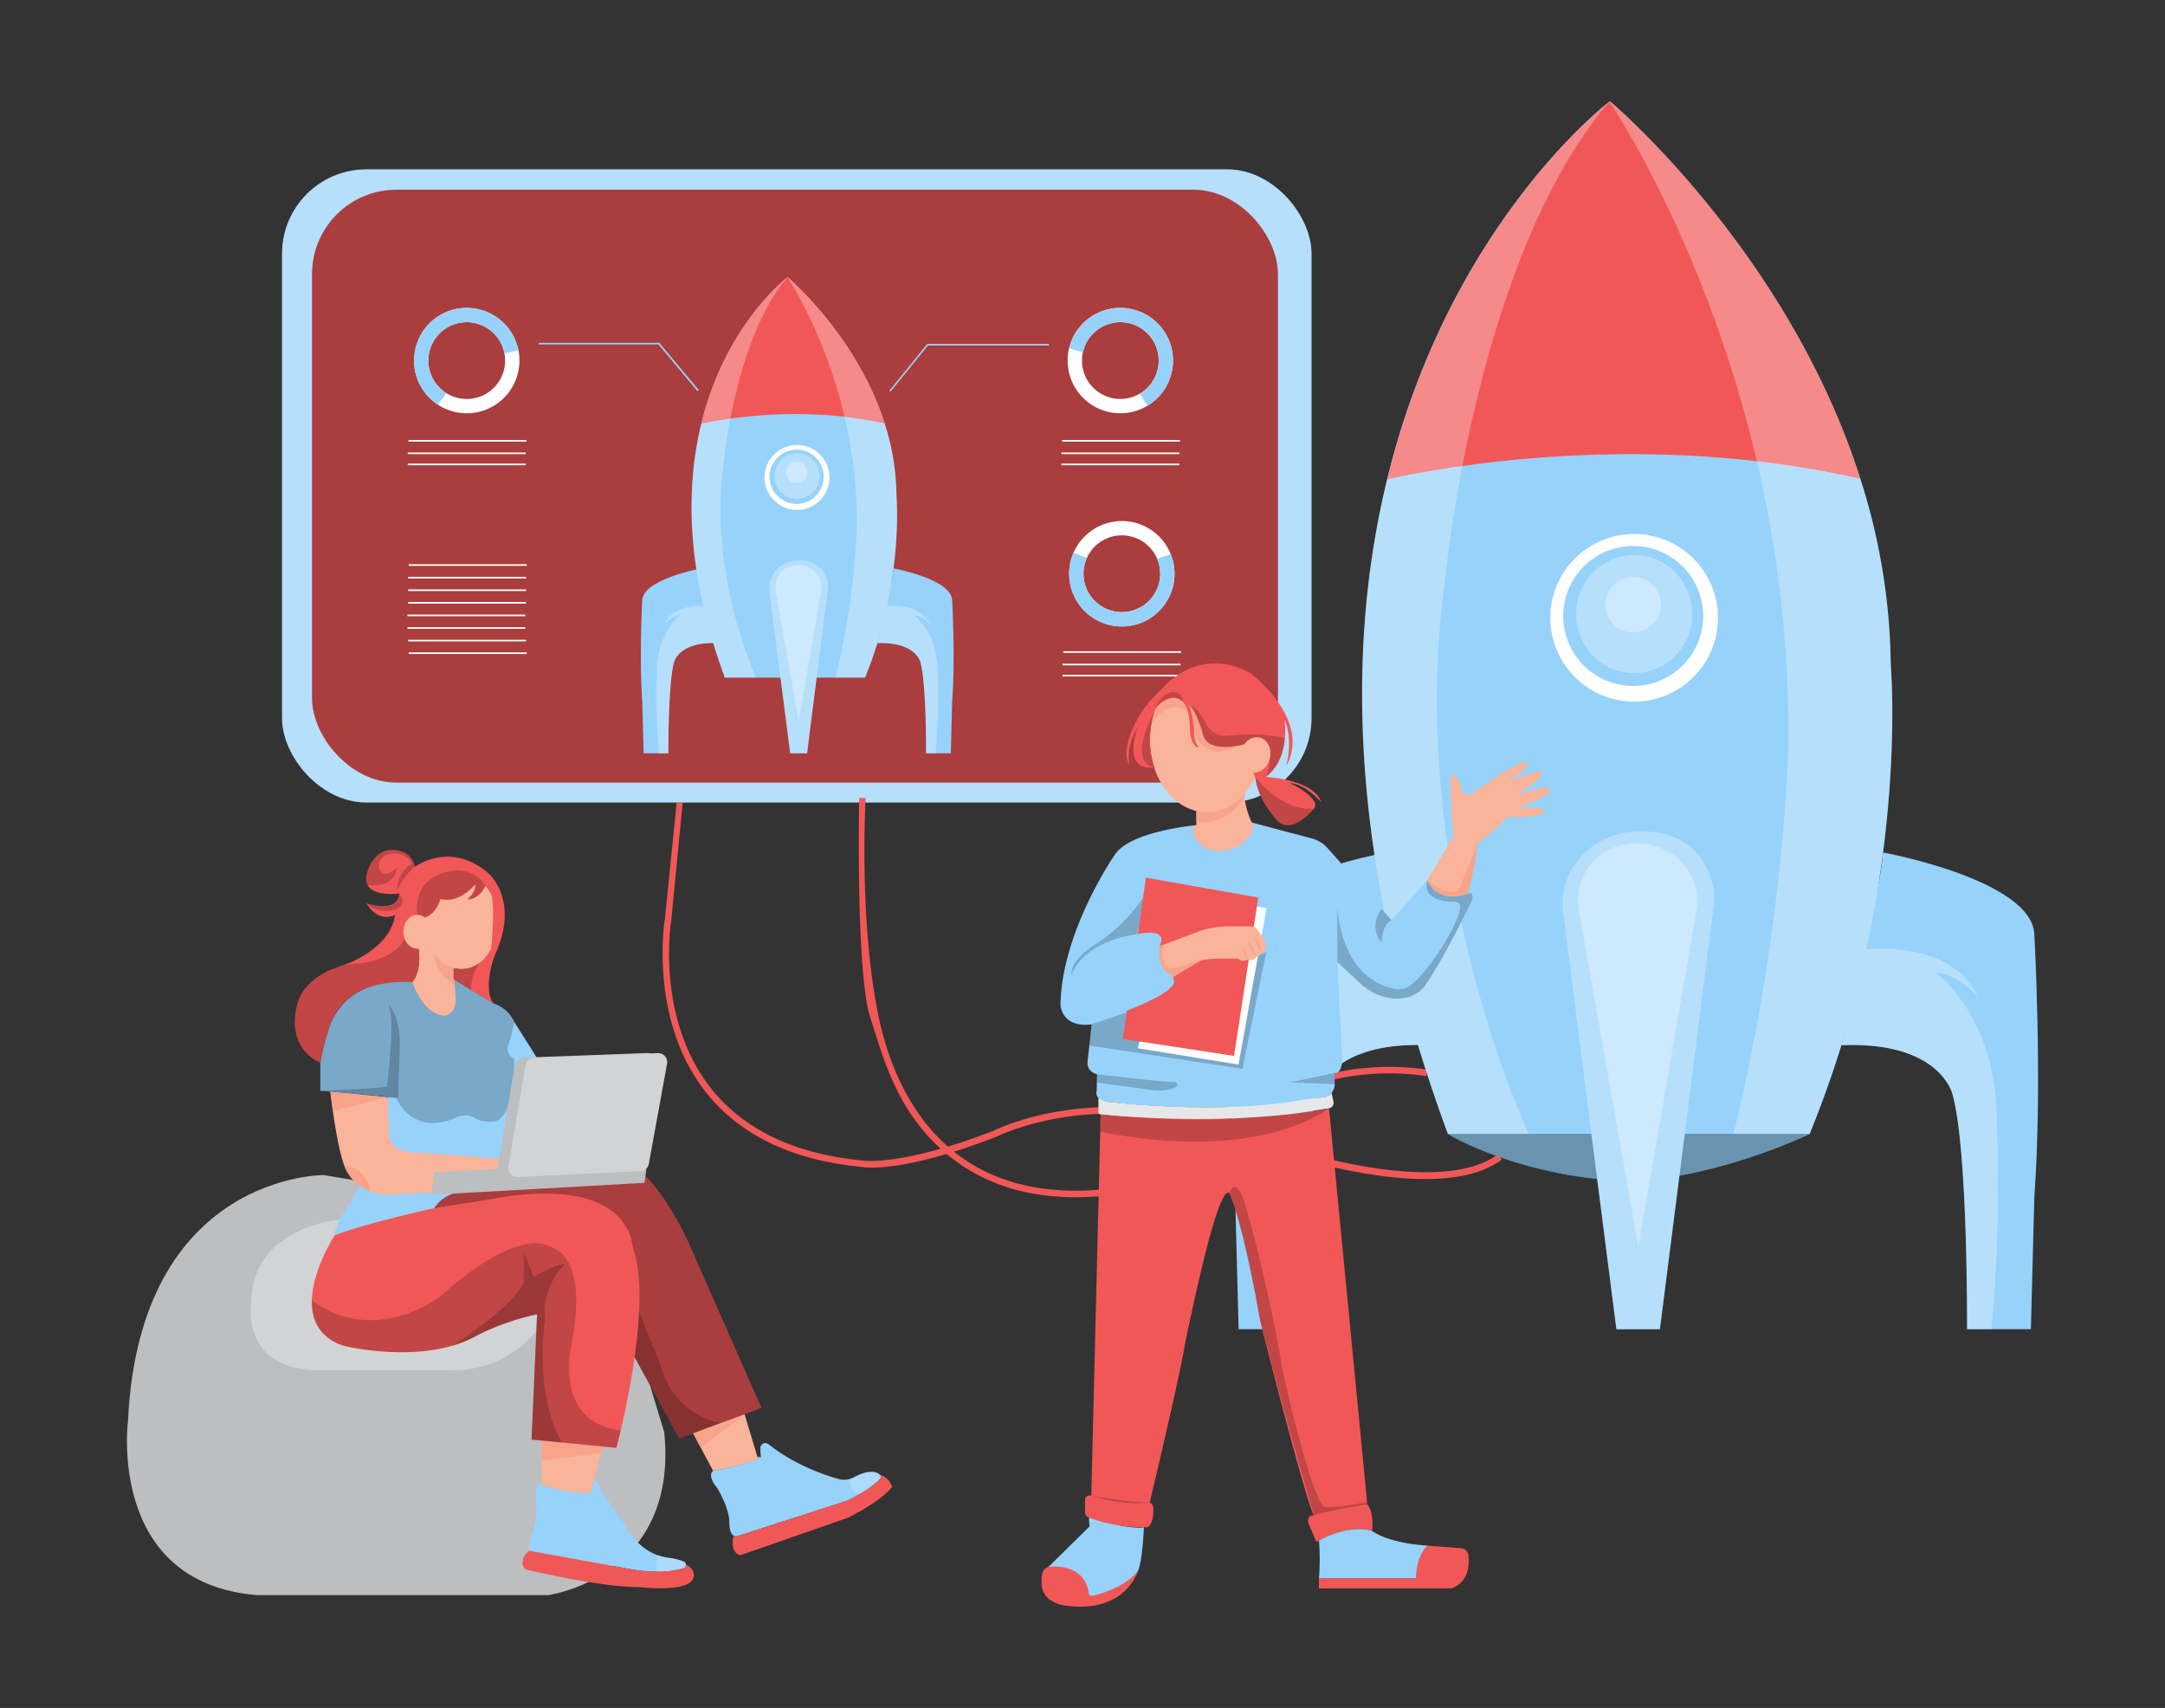  <!DOCTYPE svg PUBLIC "-//W3C//DTD SVG 1.1//EN" "http://www.w3.org/Graphics/SVG/1.1/DTD/svg11.dtd">

<svg id="b4f396bd-6f74-4a2b-ac17-b2b4bb9d78be" data-name="Layer 1" xmlns="http://www.w3.org/2000/svg" width="865.76" height="682.89" viewBox="0 0 865.76 682.89">

<rect x="0" y="0" width="865.76" height="682.89" fill="#333333" stroke="none"/>

<rect x="112.79" y="67.72" width="411.67" height="253.13" rx="33.72" fill="#97D2FB" data-primary="true"/>

<rect x="112.79" y="67.72" width="411.67" height="253.13" rx="33.72" fill="#fff" opacity="0.3"/>

<path d="M430.16,478.69c-21.56,0-39.5-6.34-53.49-18.93-18.19-16.37-23.33-36.33-28.73-53.19-5.75-18-4.37-87.38-4.36-87.53l2.58.09c0,.36-2.73,46.37,4.69,84.87,4.64,24.09,14.53,42.12,27.56,53.85,17,15.3,40.18,21,68.84,17,.18,0,20.51-3.46,43.47-24A91.74,91.74,0,0,1,522.54,432a103.2,103.2,0,0,1,48.21-4.31l-.37,2.56a100.63,100.63,0,0,0-47,4.2,89.13,89.13,0,0,0-30.92,18.33c-23.58,21.1-44,24.5-44.82,24.64A126,126,0,0,1,430.16,478.69Z" fill="#F25757" data-secondary="true"/>

<path d="M569.92,471.42c-31.16,0-68.8-14-71-14.83-29.72-12.54-55.46-12.42-71.83-10.12-17.75,2.49-28.63,8-28.74,8.08l-.12.05c-37,14.37-52.36,12.26-53.59,12-28.29-2.72-49.51-13.08-63.06-30.79-22.11-28.86-15.82-67.73-15.75-68.11l2.55.43c-.06.38-6.15,38.17,15.26,66.13,13.11,17.11,33.74,27.12,61.3,29.77h.11c.15,0,15.24,2.45,52.18-11.88,1-.51,11.74-5.8,29.38-8.29,16.72-2.37,43-2.5,73.27,10.27.68.25,72.54,27,99.12,7.42l1.53,2.09C592.88,469.36,581.87,471.42,569.92,471.42Z" fill="#F25757" data-secondary="true"/>

<path d="M579,453.4s20.52,12.63,54.35,17.35A123.42,123.42,0,0,0,677,469a226.46,226.46,0,0,0,46.68-15.57Z" fill="#97D2FB" data-primary="true"/>

<path d="M579,453.4s20.52,12.63,54.35,17.35A123.42,123.42,0,0,0,677,469a226.46,226.46,0,0,0,46.68-15.57Z" opacity="0.3"/>

<rect x="124.79" y="75.87" width="386.24" height="237.02" rx="33.72" fill="#F25757" data-secondary="true"/>

<rect x="124.79" y="75.87" width="386.24" height="237.02" rx="33.72" opacity="0.3"/>

<path d="M356,156.56a.33.33,0,0,1-.21-.07.32.32,0,0,1,0-.45l15-18.53h48.42a.32.32,0,1,1,0,.64H371.07l-14.83,18.29A.33.33,0,0,1,356,156.56Z" fill="#97D2FB" data-primary="true"/>

<path d="M448,123.1a21.07,21.07,0,1,0,21.07,21.07A21.07,21.07,0,0,0,448,123.1Zm0,36.41a15.34,15.34,0,1,1,15.35-15.34A15.34,15.34,0,0,1,448,159.51Z" fill="#fff"/>

<path d="M458.89,162.23a21.07,21.07,0,1,0-31.35-23l5.52,1.59a15.34,15.34,0,1,1,22.69,16.59Z" fill="#97D2FB" data-primary="true"/>

<path d="M460.85,246.55a21.07,21.07,0,1,0-29.39-4.91A21.06,21.06,0,0,0,460.85,246.55ZM439.7,216.91a15.34,15.34,0,1,1-3.58,21.4A15.35,15.35,0,0,1,439.7,216.91Z" fill="#fff"/>

<path d="M429.29,221a21.07,21.07,0,1,0,38.86.51l-5.41,1.9a15.34,15.34,0,1,1-28.11-.32Z" fill="#97D2FB" data-primary="true"/>

<rect x="424.72" y="175.92" width="47.17" height="0.65" fill="#fff"/>

<rect x="424.45" y="180.92" width="47.17" height="0.65" fill="#fff"/>

<rect x="424.45" y="185.36" width="47.17" height="0.65" fill="#fff"/>

<path d="M166.8,137.1a21.07,21.07,0,1,0,26.92-12.77A21.07,21.07,0,0,0,166.8,137.1Zm34.3,12.22a15.35,15.35,0,1,1-9.31-19.6A15.34,15.34,0,0,1,201.1,149.32Z" fill="#fff"/>

<path d="M207.3,140a21.07,21.07,0,1,0-32.17,21.81l3.35-4.66a15.34,15.34,0,1,1,23.25-15.8Z" fill="#97D2FB" data-primary="true"/>

<rect x="163.33" y="175.92" width="47.17" height="0.65" fill="#fff"/>

<rect x="163.06" y="180.92" width="47.17" height="0.65" fill="#fff"/>

<rect x="163.06" y="185.36" width="47.17" height="0.65" fill="#fff"/>

<rect x="163.47" y="225.59" width="47.17" height="0.65" fill="#fff"/>

<rect x="163.19" y="230.63" width="47.17" height="0.65" fill="#fff"/>

<rect x="163.19" y="235.66" width="47.17" height="0.65" fill="#fff"/>

<rect x="163.19" y="240.7" width="47.17" height="0.65" fill="#fff"/>

<rect x="162.92" y="245.73" width="47.17" height="0.65" fill="#fff"/>

<rect x="162.92" y="250.77" width="47.17" height="0.65" fill="#fff"/>

<rect x="163.19" y="255.8" width="47.17" height="0.65" fill="#fff"/>

<rect x="163.47" y="260.84" width="47.17" height="0.65" fill="#fff"/>

<rect x="425.16" y="260.37" width="47.17" height="0.65" fill="#fff"/>

<rect x="424.89" y="265.37" width="47.17" height="0.65" fill="#fff"/>

<rect x="424.89" y="269.81" width="47.17" height="0.65" fill="#fff"/>

<path d="M279,156.31a.33.33,0,0,1-.25-.11l-15.44-18.48H215.77a.32.32,0,0,1-.33-.32.33.33,0,0,1,.33-.33h47.88l.1.12,15.54,18.59a.33.33,0,0,1-.05.46A.31.31,0,0,1,279,156.31Z" fill="#97D2FB" data-primary="true"/>

<path d="M493.92,478.38l1.39,53.09h25.53s-.41-71.9,5.83-94c0,0,4.85-21.22,44.41-19.56,0,0-5.47-16.9-10.26-38.29h0a308.55,308.55,0,0,1-6.41-38.77s-59.94,11-60.49,32.95C493.92,373.76,490.59,432.87,493.92,478.38Z" fill="#97D2FB" data-primary="true"/>

<path d="M511.13,531.47h9.71s-.41-71.9,5.83-94c0,0,4.85-21.22,44.41-19.56,0,0-5.47-16.9-10.26-38.29h0s-33.32-4.15-44.42,18.87c.25-.28,8.19-9.18,17.2-9.57,0,0-24.69,16.51-24.69,60.08C508.91,449,507,490.49,511.13,531.47Z" fill="#fff" opacity="0.3"/>

<path d="M813.52,478.38l-1.39,53.09H786.6s.42-71.9-5.83-94c0,0-4.85-21.22-44.41-19.56,0,0,4.56-17.2,9.35-38.59l-.16-.88c2.74-12.23,6.33-24.75,7.48-37.6,0,0,59.94,11,60.49,32.95C813.52,373.76,816.85,432.87,813.52,478.38Z" fill="#97D2FB" data-primary="true"/>

<path d="M796.31,531.47H786.6s.42-71.9-5.83-94c0,0-4.85-21.22-44.41-19.56,0,0,5.22-16.83,10-38.22l.26-.08s33.31-4.15,44.41,18.87c-.25-.28-8.19-9.18-17.2-9.57,0,0,24.69,16.51,24.69,60.08C798.53,449,800.48,490.49,796.31,531.47Z" fill="#fff" opacity="0.3"/>

<path d="M723.63,453.4H579c-40.63-110.17-40.16-196.88-24.29-261.8C579.09,92,639.66,43.7,643.59,40.65h0l.2-.15s71.07,59.75,100.13,150.92a250.17,250.17,0,0,1,12.16,74.38S764,354.92,723.63,453.4Z" fill="#97D2FB" data-primary="true"/>

<path d="M646.38,531.47h17.39L685.22,363a27.31,27.31,0,0,0-4.72-19.41c-4.71-6.57-13.37-12.68-29.17-10.83a30.57,30.57,0,0,0-21.5,12.72A27.5,27.5,0,0,0,625.08,365Z" fill="#97D2FB" data-primary="true"/>

<path d="M646.38,531.47h17.39L685.22,363a27.31,27.31,0,0,0-4.72-19.41c-4.71-6.57-13.37-12.68-29.17-10.83a30.57,30.57,0,0,0-21.5,12.72A27.5,27.5,0,0,0,625.08,365Z" fill="#fff" opacity="0.3"/>

<path d="M655.15,498.54,631.4,364.19a22.79,22.79,0,0,1,11.11-24,25.18,25.18,0,0,1,12.56-3,26.5,26.5,0,0,1,11.75,3.13,22.85,22.85,0,0,1,11.54,24.11Z" fill="#fff" opacity="0.3"/>

<path d="M743.92,191.41c-86.2-19.63-167.41-4.59-189.17.19C579.09,92,639.66,43.7,643.59,40.65h0l.2-.15S714.86,100.24,743.92,191.41Z" fill="#F25757" data-secondary="true"/>

<circle cx="653.48" cy="247.02" r="33.51" fill="#fff"/>

<circle cx="653.1" cy="246.29" r="27.99" fill="#97D2FB" data-primary="true"/>

<ellipse cx="653.51" cy="245.56" rx="23.2" ry="23.59" fill="#fff" opacity="0.3"/>

<circle cx="653.1" cy="241.77" r="11.1" fill="#fff" opacity="0.3"/>

<path d="M611.37,453.4H579c-103-279.22,58.09-407.74,64.55-412.76,0,0,0,0,0,0-53.75,62.72-65.75,191.61-65.75,191.61C561.77,348.88,611.37,453.4,611.37,453.4Z" fill="#fff" opacity="0.3"/>

<path d="M723.63,453.4H693.21c20.4-82.63,21.91-154.59,21.91-154.59,2.27-150.34-71.53-258.16-71.53-258.16h0l.2-.15s111.36,93.61,112.29,225.3C756.08,265.79,764,354.92,723.63,453.4Z" fill="#fff" opacity="0.3"/>

<path d="M256.84,280.61l.54,20.59h9.9s-.16-27.88,2.26-36.46c0,0,1.88-8.23,17.22-7.58,0,0-2.12-6.55-4-14.85h0a119,119,0,0,1-2.48-15s-23.24,4.27-23.46,12.77C256.84,240.05,255.55,263,256.84,280.61Z" fill="#97D2FB" data-primary="true"/>

<path d="M263.51,301.2h3.77s-.16-27.88,2.26-36.46c0,0,1.88-8.23,17.22-7.58,0,0-2.12-6.55-4-14.85h0s-12.92-1.61-17.22,7.31c.1-.1,3.17-3.56,6.67-3.71,0,0-9.58,6.41-9.58,23.3A248.77,248.77,0,0,0,263.51,301.2Z" fill="#fff" opacity="0.3"/>

<path d="M380.76,280.61l-.54,20.59h-9.89s.16-27.88-2.26-36.46c0,0-1.89-8.23-17.22-7.58,0,0,1.76-6.67,3.62-15l-.06-.34c1.06-4.74,2.45-9.59,2.9-14.57,0,0,23.24,4.27,23.45,12.77C380.76,240.05,382.06,263,380.76,280.61Z" fill="#97D2FB" data-primary="true"/>

<path d="M374.09,301.2h-3.76s.16-27.88-2.26-36.46c0,0-1.89-8.23-17.22-7.58,0,0,2-6.53,3.88-14.82l.1,0s12.91-1.61,17.22,7.31c-.1-.1-3.18-3.56-6.67-3.71,0,0,9.57,6.41,9.57,23.3A246.69,246.69,0,0,1,374.09,301.2Z" fill="#fff" opacity="0.3"/>

<path d="M345.91,270.93H289.85c-15.76-42.72-15.57-76.34-9.42-101.51,9.44-38.62,32.92-57.35,34.44-58.53h0l.08-.06s27.56,23.16,38.83,58.51a97.23,97.23,0,0,1,4.71,28.85S361.57,232.74,345.91,270.93Z" fill="#97D2FB" data-primary="true"/>

<path d="M316,301.2h6.74L331,235.89a10.63,10.63,0,0,0-1.83-7.53c-1.83-2.55-5.19-4.92-11.31-4.2a11.86,11.86,0,0,0-8.34,4.93,10.69,10.69,0,0,0-1.84,7.55Z" fill="#97D2FB" data-primary="true"/>

<path d="M316,301.2h6.74L331,235.89a10.63,10.63,0,0,0-1.83-7.53c-1.83-2.55-5.19-4.92-11.31-4.2a11.86,11.86,0,0,0-8.34,4.93,10.69,10.69,0,0,0-1.84,7.55Z" fill="#fff" opacity="0.3"/>

<path d="M319.36,288.43l-9.21-52.09a8.83,8.83,0,0,1,4.31-9.29,9.76,9.76,0,0,1,4.87-1.17,10.33,10.33,0,0,1,4.55,1.21,8.88,8.88,0,0,1,4.48,9.35Z" fill="#fff" opacity="0.3"/>

<path d="M353.78,169.34c-33.43-7.6-64.91-1.77-73.35.08,9.44-38.62,32.92-57.35,34.44-58.53h0l.08-.06S342.51,134,353.78,169.34Z" fill="#F25757" data-secondary="true"/>

<circle cx="318.71" cy="190.91" r="12.99" fill="#fff"/>

<circle cx="318.56" cy="190.63" r="10.85" fill="#97D2FB" data-primary="true"/>

<ellipse cx="318.72" cy="190.34" rx="9" ry="9.15" fill="#fff" opacity="0.3"/>

<circle cx="318.56" cy="188.87" r="4.3" fill="#fff" opacity="0.3"/>

<path d="M302.38,270.93H289.85c-39.93-108.26,22.52-158.1,25-160,0,0,0,0,0,0-20.85,24.32-25.5,74.3-25.5,74.3C283.15,230.4,302.38,270.93,302.38,270.93Z" fill="#fff" opacity="0.3"/>

<path d="M345.91,270.93H334.12A307.16,307.16,0,0,0,342.61,211c.88-58.29-27.74-100.1-27.74-100.1h0l.08-.06s43.18,36.29,43.54,87.36C358.49,198.19,361.57,232.74,345.91,270.93Z" fill="#fff" opacity="0.3"/>

<path d="M51.19,568s-8.58,64.71,51.45,69.78H219.25s52.26-7.11,46.37-65.14l-25.69-84.55L129.34,469.83S55.87,469.4,51.19,568Z" fill="#bcbec0"/>

<path d="M135.9,487.62s-33.36,2.42-35.34,31.12q-.06,1-.18,1.92c-.56,4.34-1.9,25.3,24.32,27.19H181s24,1.44,37-21L196.19,503.3,159.87,494Z" fill="#d1d3d4"/>

<path d="M304.48,562.93,288.12,569l-16.44,6.14-21.48-39-4.9-3.39-72.79-50.28,4.92-19.22,36.28,3.1L255,467.6s9.31,5.94,19.93,28.35Z" fill="#F25757" data-secondary="true"/>

<path d="M304.48,562.93,288.12,569l-16.44,6.14-21.48-39-4.9-3.39-72.79-50.28,4.92-19.22,36.28,3.1L255,467.6s9.31,5.94,19.93,28.35Z" opacity="0.3"/>

<path d="M214.78,423.06V467l-31.05,9.67a14.33,14.33,0,0,0-10.14,6.44A343.51,343.51,0,0,0,133.84,494c-.17-4.41,7-14.42,7-14.42,4.21-6,13.39-38,14.19-40.86l.06-.2-27-2.38V424.77a112.67,112.67,0,0,1,3.44-13.66,26.06,26.06,0,0,1,16.69-16.66c5.8-2.59,16.77-1.9,16.77-1.9l16.43-1,16.18,9.75a13.68,13.68,0,0,1,8.05,7.31Z" fill="#97D2FB" data-primary="true"/>

<path d="M197.05,448.43s-4.68.57-7.8-1.83a8.74,8.74,0,0,0-7,.28s-15.65,8.26-23.87-7.85L155,438.7l-26.94-2.58V424.77a112.67,112.67,0,0,1,3.44-13.66,26.06,26.06,0,0,1,16.69-16.66c5.8-2.59,16.77-1.9,16.77-1.9l16.43-1,16.18,9.75a13.68,13.68,0,0,1,8.05,7.31S204.13,416,203,418.68a4.63,4.63,0,0,0,2.62,4.68S206,448.3,197.05,448.43Z" opacity="0.2"/>

<path d="M128.05,436.12s20.89-.68,26.66-1.69c0,0,3.56-27.15.68-32.75,0,0,4.84,4.41,4.46,17.22L159.17,439Z" opacity="0.2"/>

<path d="M200.56,463.31v11.63l-43,2.7a21.64,21.64,0,0,1-9.65-1.33,17.75,17.75,0,0,1-8.89-7.44,12.23,12.23,0,0,1-1.07-2.12c-2.14-5.25-3.85-15.49-4.85-22.59-.63-4.44-1-7.65-1-7.65L155,438.7l.74,16.19c2,6.74,11.1,5.9,11.1,5.9Z" fill="#f9b499"/>

<path d="M147.94,476.31a17.75,17.75,0,0,1-8.89-7.44,12.23,12.23,0,0,1-1.07-2.12c2.85-1,6.65,1.36,8.72,5.51A12.64,12.64,0,0,1,147.94,476.31Z" fill="#f7a48b"/>

<path d="M155,438.7l-21.86,5.46c-.63-4.44-1-7.65-1-7.65Z" fill="#f7a48b"/>

<polygon points="257.73 472.93 172.56 477.71 173.59 468.72 258.93 463.91 257.73 472.93" fill="#bcbec0"/>

<path d="M251.78,468.25l-49,2.35a3.62,3.62,0,0,1-3.74-4.22L205.85,426a3.78,3.78,0,0,1,3.57-3.13l49.36-1.84a3.61,3.61,0,0,1,3.69,4.27l-7.3,40A3.62,3.62,0,0,1,251.78,468.25Z" fill="#bcbec0"/>

<ellipse cx="235.23" cy="448.54" rx="4.47" ry="5.76" fill="none" stroke="#ed1c24" stroke-miterlimit="10" stroke-width="0.25"/>

<path d="M288,569l-16.27,6.14-21.65-39-4.9-3.39,8.36-13.53,11.09,28A30.69,30.69,0,0,0,288,569Z" opacity="0.2"/>

<path d="M277.19,573.12l8,15s11.08-1.85,18-4.62l-5.44-18Z" fill="#f9b499"/>

<path d="M277.19,573.12l3.1,5.75,17.36-13.33a0,0,0,0,0,0,0Z" fill="#f7a48b"/>

<path d="M216.66,576v17.65s10.82,3.7,19.6,3.47l4.62-18.75Z" fill="#f9b499"/>

<polygon points="216.66 575.96 216.66 583.91 240.24 580.92 240.88 578.33 216.66 575.96" fill="#f7a48b"/>

<path d="M274.32,625.6a1.41,1.41,0,0,1-1,1.42,35.73,35.73,0,0,1-10.49,1.38,60,60,0,0,1-10.32-.93l-40.8-7.4c-.4-3,1.55-8.32,1.55-8.32,2.08-5.07,1-11.67,1-11.67-.24-8.08,2.34-6.47,2.34-6.47,8.56,3.44,19.6,3.46,19.6,3.46l1-4.23a.82.82,0,0,1,1.53-.19c2.83,5.65,10.77,16.44,10.77,16.44a27.23,27.23,0,0,0,7.8,9.57,20.16,20.16,0,0,0,5.8,3.19,20.8,20.8,0,0,0,3.83.94,24.76,24.76,0,0,1,6.46,1.57A1.44,1.44,0,0,1,274.32,625.6Z" fill="#97D2FB" data-primary="true"/>

<path d="M277.11,631.28c-2.52,5.57-21.39,3.3-21.39,3.3-14.06,0-37.5-5.19-44.61-6.84a2.82,2.82,0,0,1-2.15-3.12,5.88,5.88,0,0,1,2.77-4.55l40.8,7.4s11.93,2.37,20.81-.45a1.41,1.41,0,0,0,1-1.42C279,628,277.11,631.28,277.11,631.28Z" fill="#F25757" data-secondary="true"/>

<path d="M274.32,625.6a1.41,1.41,0,0,1-1,1.42,35.73,35.73,0,0,1-10.49,1.38,10.08,10.08,0,0,1,.35-6.55,20.8,20.8,0,0,0,3.83.94,24.76,24.76,0,0,1,6.46,1.57A1.44,1.44,0,0,1,274.32,625.6Z" fill="#fff" opacity="0.2"/>

<path d="M352,591.31a38.26,38.26,0,0,1-7.75,5.78h0c-2.95,1.76-5.42,2.92-5.42,2.92l-43.71,14.13a2.25,2.25,0,0,1-1.62-.08c-2-.94-1.84-5.24-1.84-5.24,0-6.14-4.91-13.92-4.91-13.92-4.29-5.32-1.55-6.83-1.55-6.83a111.93,111.93,0,0,0,18-4.62l-.27-.89,1.39.06a24.88,24.88,0,0,1-.26-3.73,2,2,0,0,1,3.16-1.52c10.37,8.25,22.2,12.32,28,13.94a8.33,8.33,0,0,0,4.67,0,7.53,7.53,0,0,0,1.56-.64c6.52-3.52,9.43-2,10.55-.87A1.12,1.12,0,0,1,352,591.31Z" fill="#97D2FB" data-primary="true"/>

<path d="M352.05,589.76a1.12,1.12,0,0,1,0,1.55,38.35,38.35,0,0,1-7.75,5.78h0c-5.11.33-4.34-5.82-4.34-5.82a7.53,7.53,0,0,0,1.56-.64C348,587.11,350.93,588.62,352.05,589.76Z" fill="#fff" opacity="0.2"/>

<path d="M356.76,594.49c-5.33,6.55-17.9,12.42-17.9,12.42L296,621.85c-4.5-1.49-2.66-7.6-2.66-7.6l.2-.19a2.25,2.25,0,0,0,1.62.08L338.86,600s2.47-1.16,5.42-2.92h0a38.26,38.26,0,0,0,7.75-5.78,1.12,1.12,0,0,0,0-1.55A7.19,7.19,0,0,1,356.76,594.49Z" fill="#F25757" data-secondary="true"/>

<path d="M166.88,377s2.49,10.14-1.93,15.6c0,0,3.64,12.73,12.73,13.51,0,0,5.46,0,4.42-8.84l-1-14.29-8.62-10.39Z" fill="#f9b499"/>

<path d="M181.15,384.24l.66,9.07s-6.93-1.93-8.22-12.11Z" fill="#f7a48b"/>

<path d="M199,368.34c0,10.6-5.71,19.47-14.73,19.2-8-.23-14.42-8.6-14.42-19.2s6.52-19.19,14.57-19.19S199,357.74,199,368.34Z" fill="#f9b499"/>

<path d="M195.57,391.9c-.26,3.66,0,7.54,2,9.42l-9.18-5.54-7-4.21,0-4.46.06,0a13.14,13.14,0,0,0,8.29-.89c.34-.17.68-.35,1-.55a5.69,5.69,0,0,0,.52-.33,3.39,3.39,0,0,0,.5-.34h0a15.34,15.34,0,0,0,4.63-5.72s1.62-14.45.23-21.45a17.86,17.86,0,0,0-2.45-3.76l0,.06c-.27.61-2.55,5.47-7.3,5.47,0,0,3.64-2.8,3.12-6,0,0-6,7.79-13.83,5.84,0,0-1.66,6-6.29,7.41l-.26.9-2.4,8.18-.3,1.05s2.68,9-1.93,15.6a52.69,52.69,0,0,0-16.77,1.9,25.13,25.13,0,0,0-16.69,16.66,137.13,137.13,0,0,0-3.44,13.66s-13.52-4.68-9.36-22.61c0,0,1.22-10.7,17.31-15.87.53-.17,1.09-.33,1.66-.5,0,0,18.46-6.24,20.27-20,0,0-6.48,3.63-11.41-4.65l0,0s12.74,4.16,13-3.9c0,0-9.84,1.39-12.49-3.3-.8-1.4-.94-3.35,0-6,0,0,3.12-10.57,13.07-7.69a8.16,8.16,0,0,1,3.77,2.29,8.34,8.34,0,0,1,2,4s14.36-10.65,29.56,2.73c0,0,12.12,10.46,2.94,31.48A34.62,34.62,0,0,0,195.57,391.9Z" fill="#F25757" data-secondary="true"/>

<path d="M165,392.55a52.69,52.69,0,0,0-16.77,1.9,25.13,25.13,0,0,0-16.69,16.66,137.13,137.13,0,0,0-3.44,13.66s-13.52-4.68-9.36-22.61c0,0,1.22-10.7,17.31-15.87a45.76,45.76,0,0,1,6.36-1s14.36-.48,19.44-10l5.38.6-.3,1.05S169.56,385.92,165,392.55Z" opacity="0.2"/>

<path d="M194.16,354.08l0,.06c-.27.61-2.55,5.47-7.3,5.47,0,0,3.64-2.8,3.12-6,0,0-6,7.79-13.83,5.84,0,0-1.66,6-6.29,7.41l-.26.9-2.7-1.94s-2.55-12.42,9.94-16.63C176.82,349.15,187.53,344.46,194.16,354.08Z" opacity="0.2"/>

<path d="M191.74,385a18.74,18.74,0,0,0-3.36,10.76l-7-4.21,0-4.46.06,0a12.21,12.21,0,0,0,8.29-.89c.34-.17.68-.35,1-.55a5.69,5.69,0,0,0,.52-.33A3.39,3.39,0,0,0,191.74,385Z" opacity="0.2"/>

<path d="M160.61,361.68a4.13,4.13,0,0,1-2.78,2.11c-7.05,1.72-10.92-2.24-11.31-2.66l0,0s12.74,4.16,13-3.9C161.27,359,161.16,360.57,160.61,361.68Z" opacity="0.2"/>

<path d="M165.86,346.42c-4.42,3.76-7.15,9.87-7.15,9.87.39-8.44,6-10.93,6-10.93a7,7,0,0,0-5.92-4c-3.95-.29-5.79,1.15-6.64,2.52a4.07,4.07,0,0,0,0,4.4c2.09,3.08,6.62-1.35,6.62-1.35-1.13,7.92-9.66,7.26-11.84,7-.8-1.4-.94-3.35,0-6,0,0,3.12-10.57,13.07-7.69a8.16,8.16,0,0,1,3.77,2.29A8.34,8.34,0,0,1,165.86,346.42Z" opacity="0.2"/>

<ellipse cx="166.88" cy="372.54" rx="5.57" ry="6.76" fill="#f9b499"/>

<path d="M248.21,571.89c-1,4.36-1.73,7-1.73,7l-33.91-3.31,2.21-50.09A101.08,101.08,0,0,0,197.14,531a66,66,0,0,0-6.71,3.14c-18,9.93-43.09,6-51.27,4.33a19.66,19.66,0,0,1-7.22-3c-5.63-3.9-7.4-9.64-7.23-15.62.35-12.43,9.13-25.91,9.13-25.91,12.1-4.78,39.75-10.86,39.75-10.86l22.8-3.64c48.12-8.83,55.28,11.36,56.34,17.43a31.09,31.09,0,0,0,.88,3.67C259.4,519.4,251.83,556.47,248.21,571.89Z" fill="#F25757" data-secondary="true"/>

<path d="M248.21,571.89c-1,4.36-1.73,7-1.73,7l-21.75-2.12-12.16-1.19,2.21-50.09A101.08,101.08,0,0,0,197.14,531a66,66,0,0,0-6.71,3.14A46.62,46.62,0,0,1,181,538c-16.43,4.81-35,1.84-41.82.45a19.66,19.66,0,0,1-7.22-3c-5.63-3.9-7.4-9.64-7.23-15.62.72.63,21.53,18.4,51-1.11,0,0,31.41-30.26,46.43-19.17,0,0,13.17,3.92,6.24,38.8C228.41,538.41,221.31,568.82,248.21,571.89Z" opacity="0.2"/>

<path d="M218,526.86s-4.8,30,6.72,49.89l-12.16-1.19,2.21-50.09A101.08,101.08,0,0,0,197.14,531a66,66,0,0,0-6.71,3.14A46.62,46.62,0,0,1,181,538h0s24.79-15.78,28.48-25.48v-12l4,10.13s7.36-4.81,12.43-5.27C225.86,505.38,216.39,514.61,218,526.86Z" opacity="0.2"/>

<path d="M256.06,468.25l-49,2.35a3.61,3.61,0,0,1-3.73-4.22l6.8-40.34a3.78,3.78,0,0,1,3.57-3.13l49.36-1.84a3.61,3.61,0,0,1,3.69,4.27l-7.3,40A3.61,3.61,0,0,1,256.06,468.25Z" fill="#d1d3d4"/>

<path d="M419.24,626.52l16.52-16.27s-2.08-9.17,5.44-5.86c0,0,7.87,1,6.87,5.62,0,0,7.26,1.22,9.37.66,0,0-.52,13.58-2.41,17.47,0,0-6.47,13.08-23.61,11.28Z" fill="#97D2FB" data-primary="true"/>

<path d="M588.72,359.74s-11.1,23.26-18.65,34a12.63,12.63,0,0,1-7.69,5.12c-4.33.93-10.87.71-17.94-5.23l-9.64-9,1.66,33.58c1.49,12-2.83,10.81-2.83,10.81l.09,4.51a5.19,5.19,0,0,1-1.22,3.42h0a5.14,5.14,0,0,1-3.29,1.79l-8.38,1.08c-32.58,6-75.48,1-75.48,1-3.45-.21-5.21-1-6.09-1.89a2.54,2.54,0,0,1-.72-2.59l.16-6.82c-4.32-1.17-3.82-4.82-3.82-4.82l1.66-15.13c-12,1.5-12.46-7.65-12.46-7.65.32-29.26,21.6-60,21.6-60,6-9.63,32.74-12,32.74-12l22.16-1.06,24,6.38a12.85,12.85,0,0,1,6.33,3.89l25.57,28.8,14.41-16.07s3.44,9.64,15.74,5.54C586.61,357.41,589.6,356.19,588.72,359.74Z" fill="#97D2FB" data-primary="true"/>

<polygon points="436.55 409.56 435.61 418.06 496.82 427.35 506.36 380.65 450.43 404.8 436.55 409.56" opacity="0.2"/>

<polygon points="502.61 362.46 506.48 363.09 495.28 425.65 455.02 419.12 469.49 360.27 502.61 362.46" fill="#fff"/>

<path d="M478.42,322.63v7.3a2.59,2.59,0,0,0-1.4,3s1.15,5.39,7.72,7a13.72,13.72,0,0,0,8.27-.71c3-1.21,6.87-3.52,7.85-7.57a4.27,4.27,0,0,0-.28-2.75c-1-2.24-3.2-7.59-2.75-11.66Z" fill="#f9b499"/>

<path d="M478.42,322.63v6.15s14.12,1.74,19.41-11.56Z" fill="#f7a48b"/>

<path d="M588.72,359.74s-11.1,23.26-18.65,34a12.63,12.63,0,0,1-7.69,5.12c-4.33.93-10.87.71-17.94-5.23l-9.64-9V362.27s.46,28.28,22.62,33.08a8.34,8.34,0,0,0,7-1.66c2.63-2.11,6.58-6.31,12-14.64,0,0,11.56-17.93,5.88-18.49,0,0-14.21.83-11.47-8.69,0,0,3.44,9.64,15.74,5.54C586.61,357.41,589.6,356.19,588.72,359.74Z" opacity="0.2"/>

<path d="M607,323s11.19-.76,10.62,1.69c0,0-.38,2.08-14.79,2.08a97.74,97.74,0,0,1-12,10.43s-1.15,12.52-4.26,20.18c0,0-11.84,4.16-15.74-5.54L581.39,334s-2.09-18.21-.76-24.66c0,0,2.65.57,3.79,6.26,0,0,1,3.78,4.46,1.6,0,0,18.68-13.74,21.53-12.41,0,0,2.64,1.71-8.13,7.95.68-.26,12.35-4.89,14-4.16,0,0,3.78.76-10.44,9.68,0,0,11.95-4.75,13.66-2.85C619.51,315.42,622.74,317.18,607,323Z" fill="#f9b499"/>

<path d="M590.87,337.23s-1.15,12.52-4.26,20.18c0,0-11.84,4.16-15.74-5.54,0,0,9.19,8.11,12.79,3.19Z" fill="#f7a48b"/>

<path d="M552.5,363.48s-5.59,6.11,0,13.53c0,0,0-7.37,4-9.07Z" opacity="0.2"/>

<path d="M428.62,390s4-12.44,26.15-15.9l2.43-15.26s-7.69,11.93-20,19.23C437.21,378.09,427.33,384.37,428.62,390Z" opacity="0.2"/>

<polygon points="449.05 415.4 493.48 422.19 503.16 358.86 458.23 350.92 449.05 415.4" fill="#F25757" data-secondary="true"/>

<path d="M438.7,429.51s23.49,2.94,31.5,3.16c0,0,2.39,1.81-2.6,2.94a19.18,19.18,0,0,1-6.84.25l-22.14-3Z" opacity="0.2"/>

<polygon points="533.63 429.01 515.9 432.78 533.72 433.52 533.63 429.01" opacity="0.2"/>

<path d="M533.25,440.52a2.21,2.21,0,0,1-1.79,2.62,337.13,337.13,0,0,1-51.11,4.47,335.55,335.55,0,0,1-40.22-2,1,1,0,0,1-.87-1v-5.73c.88.87,2.64,1.68,6.09,1.89,0,0,42.9,5,75.48-1l8.38-1.08A5.14,5.14,0,0,0,532.5,437Z" fill="#e6e7e8"/>

<path d="M531.46,443.14l15.32,158.37c2.91,3.54,1.87,10.62,1.87,10.62-9.79-3.13-22.28,4.37-22.28,4.37l-3.12-7.5c-.84-3.33,2.08-3.12,2.08-3.12-3.42-7.37-16.91-59.91-20.55-74.17-.58-2.3-1.08-4.62-1.48-7-6.41-37.07-11.71-47.57-11.71-47.57-4.79-4.79-17.7,60.18-17.7,60.18-2.29,14-14.16,63.52-14.16,63.52,2,.29,1.46,4.17,1.46,4.17-.21,4.58-2.29,5.62-2.29,5.62-12.65.17-21-2.86-23.91-4.08a1.81,1.81,0,0,1-1.09-1.66v-5.16a1.8,1.8,0,0,1,1.81-1.8h.69l3.73-152.35S491.17,451,531.46,443.14Z" fill="#F25757" data-secondary="true"/>

<path d="M527.44,615.91a98.13,98.13,0,0,1,0,15.22h38.81s1-10.08,4.78-13.16c0,0-14.16-.41-22.38-5.84C548.65,612.13,540.77,608.89,527.44,615.91Z" fill="#97D2FB" data-primary="true"/>

<path d="M571,618l13.21,1a3.25,3.25,0,0,1,3,2.9c.4,3.87.07,10.77-6.79,13.18h-53v-3.93h38.81S566.08,622.07,571,618Z" fill="#F25757" data-secondary="true"/>

<path d="M419.24,626.52s14.21-2.26,16.08,10.3a1.43,1.43,0,0,0,1.74,1.21c3.68-.88,12.88-3.61,18-9.89,0,0-5,17.14-28.87,13.84,0,0-10.37-.91-9.62-9.93C416.54,632.05,415.94,627.45,419.24,626.52Z" fill="#F25757" data-secondary="true"/>

<ellipse cx="482.56" cy="295.75" rx="22.73" ry="28.98" fill="#f9b499"/>

<path d="M479.88,276.08s2,13.51,14.58,15.34" fill="none" stroke="#F25757" stroke-miterlimit="10"/>

<path d="M491.07,281.56A33.41,33.41,0,0,0,503,291" fill="none" stroke="#F25757" stroke-miterlimit="10"/>

<path d="M507.62,291.91a16.41,16.41,0,0,1-4.62-4" fill="none" stroke="#F25757" stroke-miterlimit="10"/>

<path d="M470.2,279.07a8.21,8.21,0,0,0-8.13,4.42,58.8,58.8,0,0,0-1.68,5.83s8.52-12.28,14.82-3.68C475.21,285.64,474.28,279.5,470.2,279.07Z" fill="#f7a48b"/>

<path d="M475.37,281.56s1.58,3.17,2.07,10.83c0,0,3.74,13.17,17,5.85,0,0-12.08,2.46-13.52-4.73C480.94,293.51,479.15,285.33,475.37,281.56Z" fill="#f7a48b"/>

<path d="M515.86,313.19s7.76,3.31,9.92,7.74a2.18,2.18,0,0,1-.33,2.36c-2.21,2.63-8.62,9.31-14,5.49,0,0-8.27-8-9.43-17.68l-.15-.45h0l-4.32-13.06S482.9,301.79,481,293.5a33.33,33.33,0,0,0-.93-3.39c-.94-2.65-2.69-6.92-4.64-8.54.1.22,1.59,3.75,2.06,10.82a9.88,9.88,0,0,0,1.95,6.58s-3.56-.11-3.65-8.4c0,0,.2-16.88-11.11-9.82a7.52,7.52,0,0,0-3.17,4.15,37.13,37.13,0,0,0,.06,21.85s-12.67,2.89-6.81-15.49c-.24.35-4.6,6.95-3.09,14.5,0,0-5-5.76,5.43-21.94a62.54,62.54,0,0,1,7.64-8.53s14.41-17.63,35.25-6.21c0,0,24.81,18.72,14.3,37.22.14-.45,3-10.23-.66-18.58.1.64,2.43,15.54-7.44,22.92,0,0,19.07.89,22.17,10.09C528.31,320.73,521.85,313.3,515.86,313.19Z" fill="#F25757" data-secondary="true"/>

<path d="M466.69,277.41a9.94,9.94,0,0,0-4.62,6.08s4.49-7.6,10.84-3a3.16,3.16,0,0,0-1.8-3.26A4.6,4.6,0,0,0,466.69,277.41Z" opacity="0.2"/>

<path d="M475.37,281.56s3.13.68,7,8.06a8.75,8.75,0,0,0,8.67,4.57c5.85-.64,14.89-1.09,22.69.91,0,0,0,9.8-7.62,15.54,0,0,3.44-7.15.28-8.85l-8.87-4.21s-14.26,4.43-16.62-4.07C480.94,293.51,478.77,285.28,475.37,281.56Z" opacity="0.2"/>

<path d="M525.45,323.29c-2.21,2.63-8.62,9.31-14,5.49,0,0-8.27-8-9.43-17.68l-.15-.45C502.21,311.06,513,324.73,525.45,323.29Z" opacity="0.2"/>

<ellipse cx="502.04" cy="301.79" rx="7.12" ry="5.91" transform="translate(94.86 722.89) rotate(-76.97)" fill="#f9b499"/>

<path d="M461.52,306.75s-3.87-9.38-.06-21.85C461.46,284.9,450.47,304.31,461.52,306.75Z" opacity="0.2"/>

<path d="M464,378.21l15.36-5.76s3.46-1.66,10.64-2.05H500.8a2.11,2.11,0,0,1,1.67.82c1.81,2.34,6.46,8.91,2,9.44a2.09,2.09,0,0,1-2.05,1.79s-.64,1.92-3.59,1.28c0,0-2.18,1.16-3.46-.38,0,0-11.8-.45-15.52.8l-11.17,6.76-.87-.71S461.22,386.91,464,378.21Z" fill="#f9b499"/>

<path d="M464,378.21s-3.09,7.31,3.83,12l.87.71,11.17-6.76-12.17,3.17s-4.76-2-2.32-9.63Z" fill="#f7a48b"/>

<path d="M496.82,379.25a7.15,7.15,0,0,1,1.37,2.08,6.92,6.92,0,0,1,.68,2.4,8,8,0,0,1-2.05-4.48Z" fill="#f7a48b"/>

<path d="M498.87,376.3a16.55,16.55,0,0,1,3.59,6.15,16.55,16.55,0,0,1-3.59-6.15Z" fill="#f7a48b"/>

<path d="M501.82,374.44a13.2,13.2,0,0,1,1.7,2.95,13.46,13.46,0,0,1,1,3.27,13.5,13.5,0,0,1-1.7-3A12.83,12.83,0,0,1,501.82,374.44Z" fill="#f7a48b"/>

<path d="M428.62,389.37c5.89-13.84,26.15-15.89,26.15-15.89,10.27-2,10,1.75,9.44,3.45a12.74,12.74,0,0,0-.66,3.92c-.09,5.42,2.58,7.76,4.3,8.71a3,3,0,0,1,1,4.56c-5.62,6.88-32.3,14.8-32.3,14.8" fill="#97D2FB" data-primary="true"/>

<path d="M497.65,447c-22.7,2.19-57.52-1.34-57.52-1.34l-.17,6.77s57.41,13.63,91.5-9.25l-16.23,2.43Z" opacity="0.2"/>

<path d="M491.59,477.18s2.11-7.64,6,3.22a611.86,611.86,0,0,1,15,65.62c.31,1.86.66,3.7,1.08,5.53,2.28,9.92,10.08,42.68,15.11,50.38,0,0-.39,2,18-1.34l.09.92s-17.79,2.85-21.45,4.37c0,0-13.74-47.81-20.6-74.38q-.8-3.11-1.38-6.25C501.66,516,496.18,487.4,491.59,477.18Z" opacity="0.2"/>

<g opacity="0.2">

<path d="M436.4,598c1.94.37,3.87.73,5.8,1s3.87.6,5.81.83,3.89.45,5.84.63c1,.1,2,.16,2.93.22s2,.1,3,.19a48.57,48.57,0,0,1-5.91.19,58.13,58.13,0,0,1-5.9-.46,57.3,57.3,0,0,1-5.83-1c-1-.22-1.92-.46-2.87-.71S437.33,598.32,436.4,598Z"/>

</g>

<polygon points="270.59 320.85 265.86 367.75 268.41 368.18 273.01 320.85 270.59 320.85" fill="#F25757" data-secondary="true"/>

</svg>